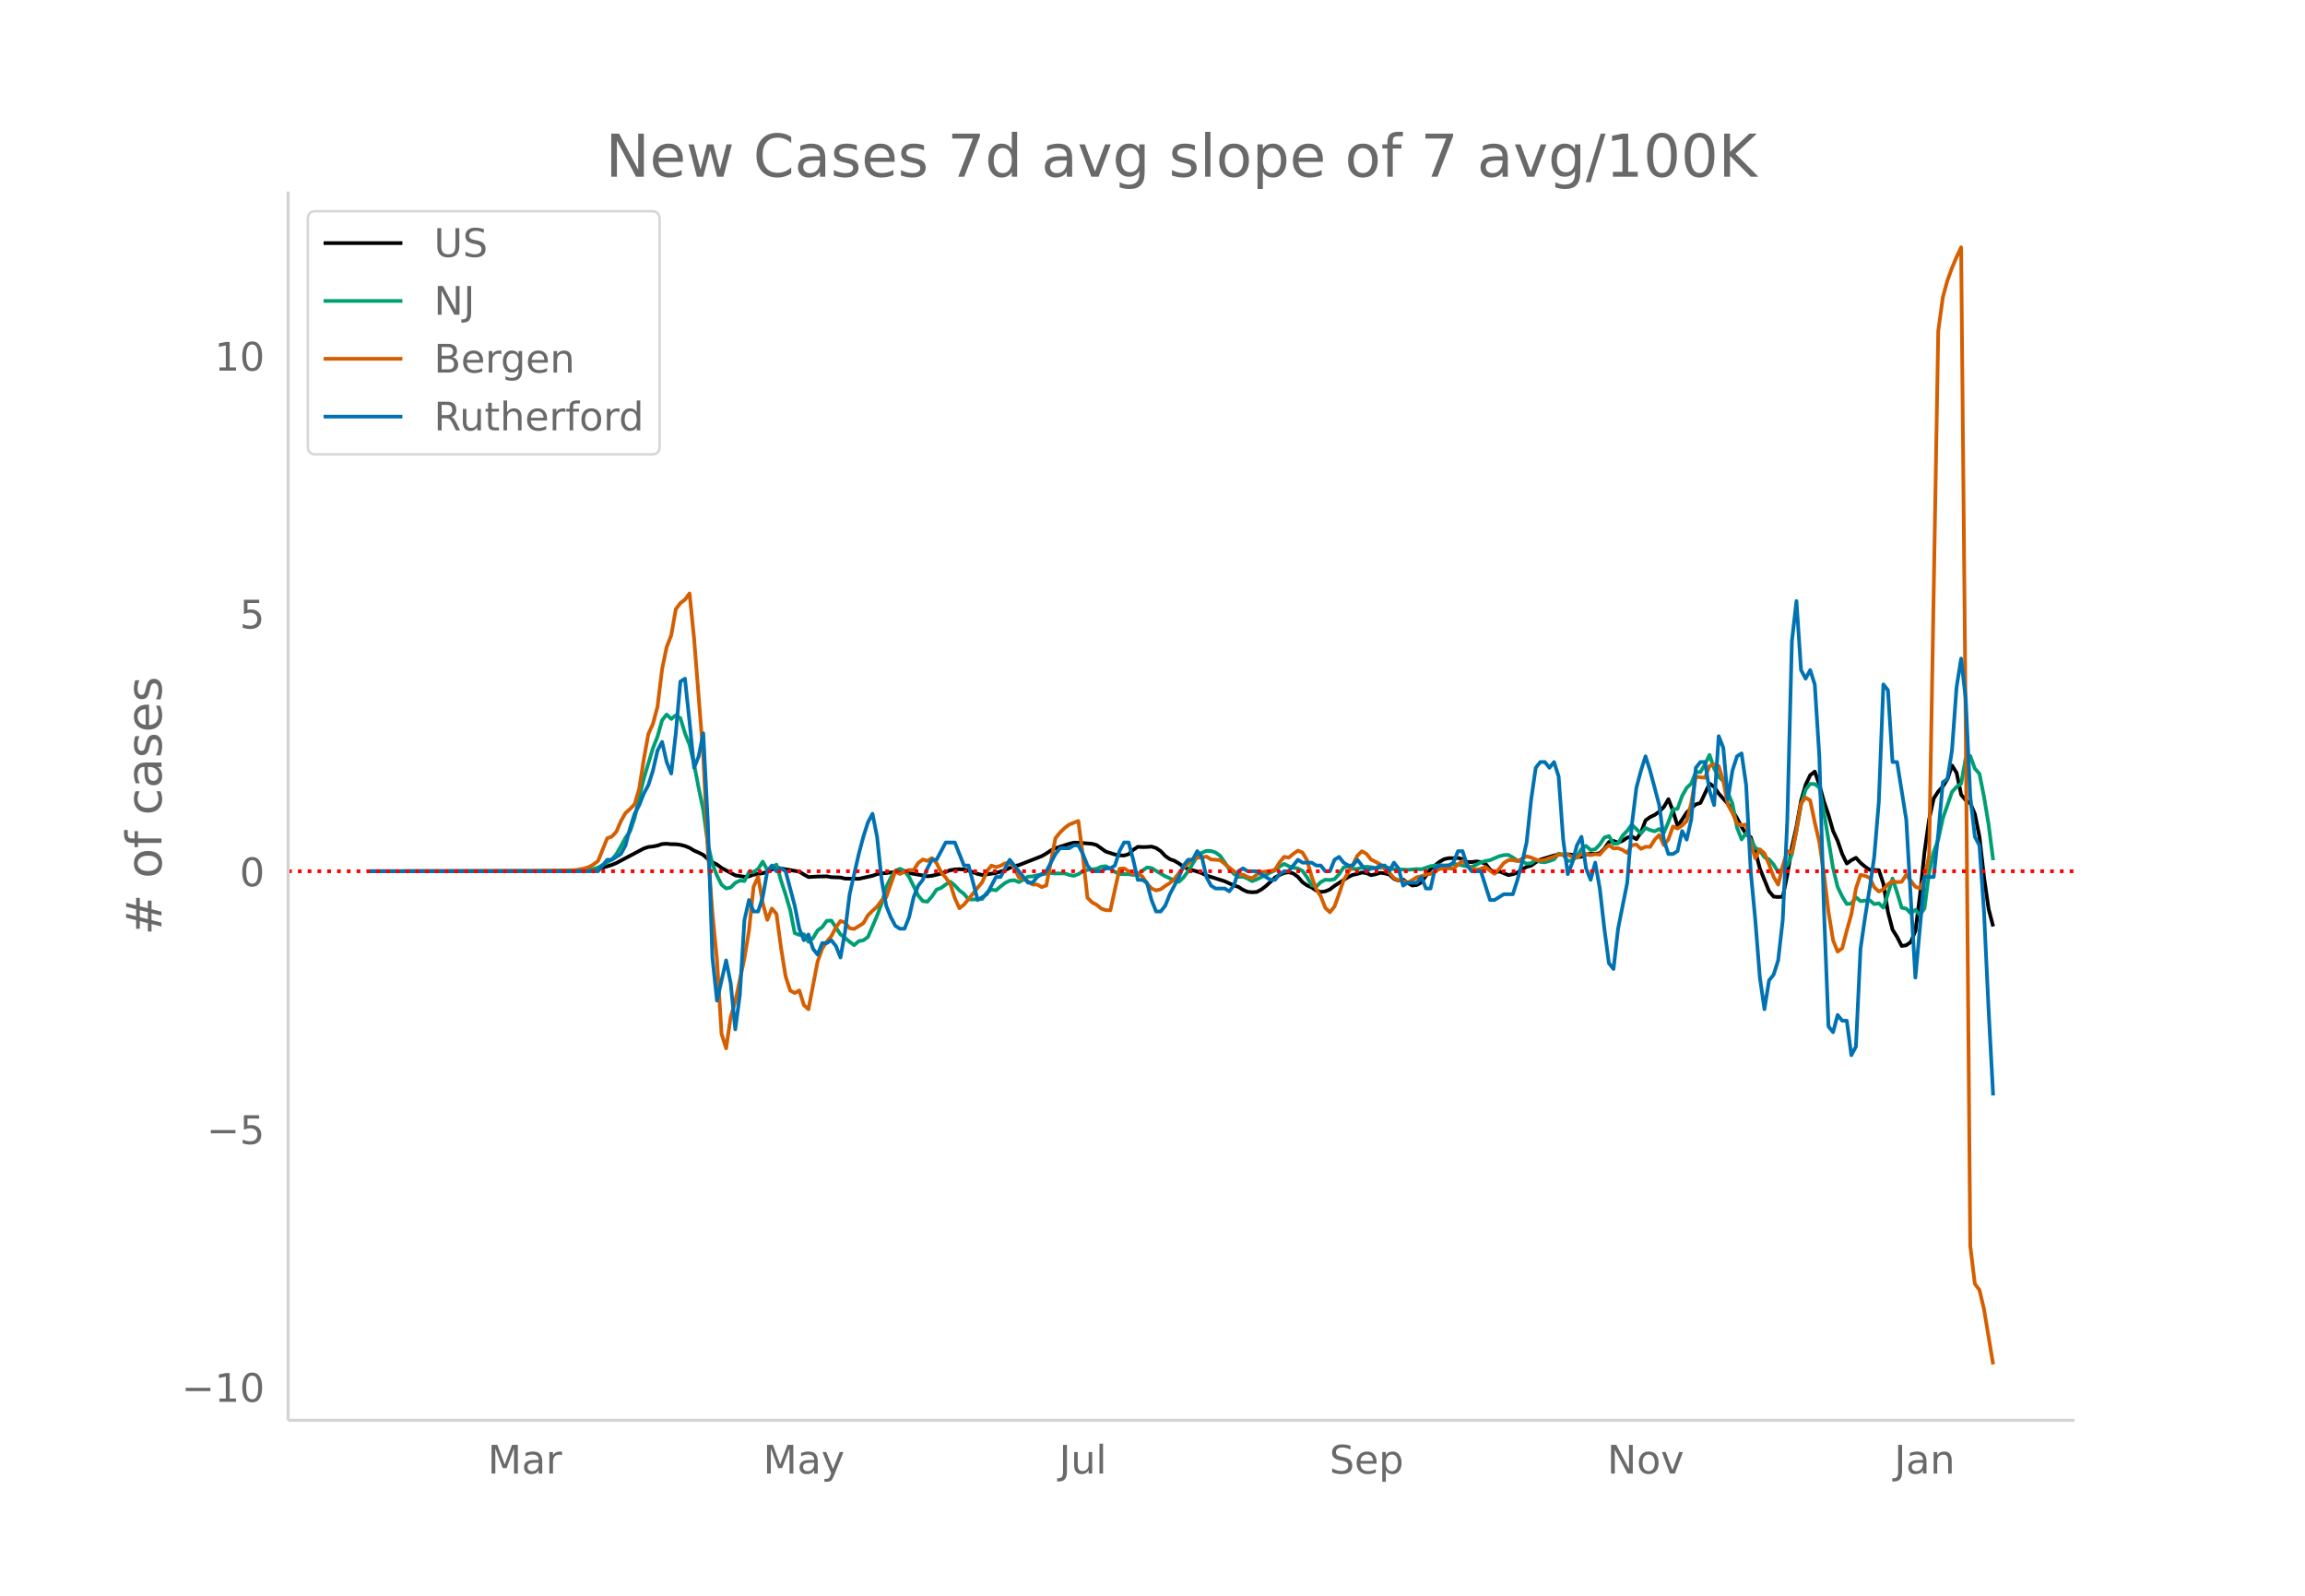 <svg height="864" viewBox="0 0 936 648" width="1248" xmlns="http://www.w3.org/2000/svg" xmlns:xlink="http://www.w3.org/1999/xlink"><defs><style>*{stroke-linecap:butt;stroke-linejoin:round}</style></defs><g id="figure_1"><path d="M0 648h936V0H0z" fill="#fff" id="patch_1"/><g id="axes_1"><path d="M117 576.72h725.4V77.76H117z" fill="none" id="patch_2"/><path clip-path="url(#p8e3bfd14cf)" d="M149.973 353.79l76.162-.102 9.288-.272 5.573-.42 1.858-.26 1.857-.387 3.716-1.135 1.857-.77 11.146-5.898 1.857-.615 1.858-.198 1.858-.377 1.857-.626 1.858-.118 1.858.2 1.857.004 1.858.244 1.857.466 1.858.748 1.858 1.137 1.857.803 1.858.932 1.857 1.692 1.858 1.245 1.858.98 1.857 1.376 5.573 3.008 3.715.598 1.858-.186 1.858-.678 3.715-.61 1.858-.513 1.857-.974 1.858-.747 9.288 1.62 1.857 1.17 1.858 1.018 3.715-.214 3.716-.076 1.857.332 3.715.131 1.858.455 5.573.077 5.573-1.221 1.857-.684 1.858-.303 1.858-.11 1.857-.265 5.573-.083 9.288 1.647 1.858-.201 3.715-.893 3.715-1.372 1.858-.316 1.858-.106 1.857.127 1.858.459 3.715 1.352 1.858.42 5.572-.796 3.716-1.2 1.857-.872 1.858-.746 1.858-.398 9.288-3.644 1.857-1.066 1.858-1.257 1.857-.87 5.573-1.815 1.858-.452 1.858.005 5.572.455 1.858.519 3.715 2.645 3.716 1.182 1.857.338 1.858.07 1.857-.555 1.858-1.783 1.858-1.195 1.857.102 1.858-.043 1.857-.155 1.858.586 1.858 1.247 1.857 1.977 1.858 1.305 1.858.64 1.857 1.105 1.858 1.39 1.857.844 3.716 1.038 1.857.68 1.858.919 7.43 2.359 3.716 1.687 1.857.583 1.858 1.211 1.857.795 1.858.179 1.858-.127 1.857-.996 1.858-1.391 3.715-3.482 1.858-1.035 1.857-.843 1.858-.257 1.858.52 1.857 1.357 1.858 2.161 1.858 1.317 1.857.818 1.858 1.265 1.857.576 1.858-.265 1.858-.784 1.857-1.433 5.573-3.598 1.858-.873 1.857-.38 1.858-.588 1.858.28 1.857.825 1.858-.397 1.857-.57 1.858.24 1.858.48 1.857 1.7 1.858.754 1.857-.39 1.858 1.312 1.858 1.059 1.857-.222 1.858-1.063 3.715-5.427 3.715-2.964 1.858-1.036 1.858-.406 1.857.03 1.858-.122 1.858.564 1.857 1.102 1.858.025 1.857-.256 1.858.241 1.858.708 1.857 2.33 1.858 1.315 1.857-.58 3.716 1.538 1.857-.372 1.858-.643 1.858-1.332 1.857-.99 1.858-.527 1.857-1.34 1.858-1.076 5.573-1.698 1.858-.375 1.857.1 1.858-.175 1.857.18 1.858.908 1.858-.112 1.857-.937 1.858-.254 1.857.007 1.858-.26 1.858-1.865 1.857-2.688 1.858-.43 1.858.687 1.857-.755 1.858-1.282 1.857-.486 1.858 1.128 1.858-2.759 1.857-4.897 1.858-1.322 1.858-.878 1.857-1.348 1.858-1.88 1.857-3.155 1.858 4.841 1.858 6.019 1.857-2.611 1.858-2.837 1.857-1.787 1.858-1.515 1.858-.602 3.715-7.855 1.858 1.335 1.857 2.734 3.715 4.164 1.858 2.735 1.858 3.078 1.857 3.54 1.858 3.012 1.857 1.2 1.858 5.66 1.858 7.094 3.715 9.17 1.858 2.193 1.857.148 1.858-.106 1.857-8.97 1.858-11.242 1.858-8.313 1.857-10.486 1.858-6.462 1.858-3.902 1.857-1.437 1.858 5.345 1.857 6.854 1.858 5.418 1.858 6.52 1.857 4.005 1.858 5.386 1.857 3.808 1.858-1.363 1.858-.973 1.857 2.07 1.858 1.54 1.858 1.267 3.715.149 1.857 5.553 1.858 11.496 1.858 7.123 1.857 2.96 1.858 3.644 1.858-.3 1.857-1.326 1.858-4.518 1.857-14.579 1.858-17.64 1.858-13.1 1.857-8.432 1.858-2.851 1.857-2.033 1.858-2.977 1.858-5.51 1.857 2.94 1.858 8.924 1.858 2.228 1.857 1.216 1.858 4.425 1.857 9.203 1.858 16.442 1.858 12.88 1.857 7.087h0" fill="none" stroke="#000" stroke-linecap="round" stroke-width="1.5" id="line2d_1"/><path clip-path="url(#p8e3bfd14cf)" d="M149.973 353.79l79.877-.094 5.573-.193 3.715-.276 1.858-.359 1.858-.565 5.573-3.216 1.857-2.27 1.858-3.194 1.857-3.447 1.858-2.56 1.858-5.452 1.857-8.503 1.858-7.514 3.715-12.343 1.858-4.707 1.857-6.625 1.858-2.325 1.858 1.791 1.857-1.498 1.858 1.174 1.857 6.112 1.858 4.685 1.858 8.017 1.857 9.563 1.858 8.914 1.857 13.7 1.858 8.17 1.858 4.78 1.857 3.7 1.858 1.512 1.858-.397 1.857-1.864 1.858-.935 1.857.192 1.858-3.574 1.858-.118 1.857-1.236 1.858-2.952 1.858 3.349 3.715-2.136 1.857 6.431 1.858 5.725 1.858 6.244 1.857 9.416 1.858.72 1.857-.275 1.858 3.074 1.858-1.474 1.857-3.146 1.858-1.316 1.858-2.566 1.857-.133 3.715 5.653 1.858 1.388 1.858 1.611 1.857 1.342 1.858-1.616 1.858-.36 1.857-1.321 3.715-8.635 1.858-5.056 1.858-6.593 1.857-3.805 1.858-2.86 1.857-.76 1.858.79 1.858 2.539 3.715 7.545 1.858 2.252 1.857.24 1.858-2.15 1.857-2.747 1.858-.69 1.858-1.386 1.857-1.142 1.858 1.513 1.858 2.023 1.857 1.402 1.858 2.23 1.857.05 3.716-.228 1.857-2.572 1.858-1.224 1.857.325 1.858-1.593 1.858-1.438 1.857-.911 1.858-.203 1.858.811 1.857-1.015 1.858-1.224 1.857-.116 1.858-.462 3.715-.64 1.858-.247 1.857.178 3.716-.05 1.857.637 1.858.373 1.858-.71 1.857-1.111 1.858-.613 3.715-.433 1.858-.847 1.857-.212 1.858.977 1.858 1.337 1.857.917 3.715-.003 1.858.378 1.858-.43 3.715-2.642 1.857.22 5.573 3.352 1.858.801 1.858 1.008 1.857.416 1.858-1.775 1.857-2.52 3.716-6.014 1.857-1.462 1.858-.785 1.858.065 1.857.616 1.858 1.328 1.857 2.65 1.858 2.858 1.858 1.816 1.857 1.222 1.858-.053 1.857.755 1.858 1.049 1.858-.731 3.715-1.776 1.858-1.065 1.857-.827 1.858-1.528 1.857-1.087 1.858.957 1.858.602 1.857.295 1.858.991 1.858 2.579 1.857 3.218 1.858.616 1.857-1.857 1.858-.981 1.858.13 1.857-.342 1.858-2.028 1.857-2.742 1.858-.363 1.858.967 1.857.015 1.858-.587 1.858-.308 1.857.192 1.858.332 3.715-.334 1.858.29 1.857.537 1.858.183 1.857-.07 1.858.133 3.715-.316 1.858.106 3.715-1.291 3.715-.388 1.858.284 1.858-.187 1.857-.604 1.858.243 3.715.76 1.858.214 1.857-.87 1.858-1.009 1.858-.536 1.857-.33 3.715-1.582 1.858-.479 1.858-.077 1.857 1.042 1.858 1.332 1.858.231 1.857.977 1.858-.217 1.857-1.342 1.858.81 1.858.16 1.857-.527 1.858-.65 1.858-2.354 1.857.495 1.858 2.542 1.857-.243 1.858-1.601 1.858-3.082 1.857-1.224 1.858 1.674 1.857-.33 1.858-1.914 1.858-2.804 1.857-.63 1.858 3.126 1.858-.149 1.857-3.15 1.858-1.968 1.857-2.483 3.716 3.57 1.857-2.208 1.858.832 1.858.505 1.857-.928 1.858 1.527 1.857-4.317 1.858-5.179 1.858-.257 1.857-5.205 1.858-3.3 1.857-1.74 1.858-4.651 1.858.005 1.857-3.13 1.858-3.855 1.858 5.549 1.857 3.358 1.858 1.662 1.857 4.748 1.858 4.418 1.858 9.71 1.857 4.868 1.858-2.552 1.857 2.632 1.858 3.31 1.858 1.144 1.857 2.728 1.858.83 1.858 2.097 1.857 3.115 1.858-1.54 1.857-1.229 1.858-4.483 1.858-9.614 1.857-10.379 1.858-6.306 1.858-2.287 1.857.076 1.858 1.415 1.857 10.034 3.716 22.682 1.857 7.64 1.858 3.886 1.857 3.057 1.858-.216 1.858-2.57 1.857 1.607 3.716-.39 1.857 1.608 1.858-.344 1.857 1.76 1.858-5.671 1.858-6.136 1.857 5.664 1.858 6.201 1.858.351 1.857 1.91 1.858-1.426 1.857 2.126 1.858-2.764 1.858-14.491 1.857-8.291 1.858-5.15 1.857-8.572 3.716-10.701 1.857-2.112 1.858-1.263 1.858-10.333 1.857-.921 1.858 5.133 1.857 2.068 1.858 9.345 1.858 11.225 1.857 14.533h0" fill="none" stroke="#009e73" stroke-linecap="round" stroke-width="1.5" id="line2d_2"/><path clip-path="url(#p8e3bfd14cf)" d="M149.973 353.79l68.732-.07 14.86-.389 3.716-.664 1.857-.596 1.858-1.054 1.858-1.398 3.715-9.213 1.858-.688 1.857-1.97 1.858-4.332 1.857-3.277 1.858-1.65 1.858-1.948 1.857-6.28 1.858-11.916 1.857-10.29 1.858-4.125 1.858-6.967 1.857-15.217 1.858-9.006 1.858-4.79 1.857-10.588 1.858-2.475 1.857-1.398 1.858-2.52 1.858 18.379 3.715 47.415 1.857 38.295 1.858 25.713 1.858 19.021 1.857 30.022 1.858 5.867 1.858-12.673 1.857-6.394 3.715-17.463 1.858-11.23 1.858-17.852 1.857-4.01 1.858 10.61 1.858 6.852 1.857-4.583 1.858 2.154 1.857 13.75 1.858 11.596 1.858 5.776 1.857 1.008 1.858-1.031 1.857 5.958 1.858 1.673 3.715-19.342 1.858-5.248 1.858-2.842 1.857-2.246 1.858-3.575 1.857-2.566 1.858.595 1.858 2.338 1.857.275 3.716-2.315 1.857-3.208 1.858-1.856 1.857-1.673 1.858-2.567 1.858-1.215 3.715-10.68 1.857 1.193 1.858-.894 1.858-.71 1.857.022 1.858-2.887 1.858-1.421 1.857.573 1.858-1.123 1.857 1.994 1.858 3.712 1.858 2.2 1.857 2.544 1.858 5.821 1.858 4.08 1.857-1.444 3.715-4.561 3.716-4.606 1.857-4.378 1.858-2.337 1.857.665 1.858-.596 1.858-.963 1.857-.504 1.858 2.383 1.858 3.873 1.857.596 1.858.94 1.857 1.329 1.858-.023 1.858 1.054 1.857-.664 3.715-19.228 1.858-2.292 1.858-1.81 1.857-1.398 3.716-1.467 1.857 14.324 1.858 16.867 1.857 1.856 1.858 1.008 1.858 1.513 1.857.642 1.858.068 3.715-16.844 1.858-.183 1.857 1.191 1.858.963 1.858-.069 1.857 1.192 1.858 2.842 1.857 2.016 1.858.802 1.858-.435 1.857-1.375 1.858-1.169 1.858-1.673 1.857-2.383 1.858-2.086 3.715-3.598 1.858-.504 1.857-.16 1.858-.344 1.858 1.146 3.715.298 7.43 5.981 1.858-.137 1.857 1.008 1.858.527 1.858-1.512 1.857-1.055 3.716-.39 1.857-.55 1.858-2.978 1.857-2.246 1.858.32 1.858-1.535 1.857-1.283 1.858.756 1.858 3.117 1.857 6.6 1.858 5.11 1.857 2.98 1.858 4.675 1.858 1.764 1.857-2.314 1.858-5.088 1.857-5.66 3.716-6.142 1.857-3.781 1.858-1.788 1.858 1.077 1.857 2.315 1.858.916 1.857 1.055 1.858 1.97 1.858 1.444 1.857 2.086 1.858.985 1.857.23 1.858.71 1.858-1.032 1.857-1.191 1.858-.413 1.858-.664 1.857-.275 3.715-2.04 3.716-.23 1.857.161 1.858-1.673 1.858-1.512 3.715 3.254 1.857.367 1.858-.413 1.858-.733 1.857 1.512 1.858 1.238 1.857-1.971 1.858-2.338 1.858-1.214h1.857l1.858.412 3.715-1.97 1.858.504 1.857.825 1.858.435 1.858-.344 3.715-1.306 1.858-.756 1.857-.23 1.858.207 1.857.894 1.858.32 1.858-1.375h1.857l1.858.344 1.857-.39 1.858.184 1.858-2.2 1.857-1.65 1.858 1.33 1.858-.093 1.857.734 1.858 1.191 1.857-3.14 1.858-.251 1.858 1.741 1.857-.847 1.858.068 1.858-2.933 1.857-1.925 1.858 4.125 1.857-2.338 1.858-5.225 1.858.825 1.857-1.214 1.858-1.834 1.857-7.264 1.858-10.772 1.858.298 1.857.138 1.858-4.744 1.858-.665 1.857.71 1.858 6.051 1.857 9.602 1.858 3.37 1.858 4.285 1.857.733 1.858-.298 1.857 7.815 1.858 5.867 1.858-3.621 1.857 1.627 1.858 4.469 1.858 5.041 1.857 3.186 1.858-7.563 1.857-6.073 1.858.688 1.858-9.053 1.857-11.046 1.858-2.268 1.858 1.122 1.857 8.915 1.858 7.975 1.857 12.742 1.858 15.607 1.858 11.527 1.857 4.63 1.858-1.352 1.857-7.174 1.858-6.623 1.858-10.45 1.857-5.569 1.858.436 1.858.733 1.857 3.873 1.858 1.696 1.857-.87 1.858-1.995 1.858-1.375 1.857.459 1.858-.138 1.858-2.842 3.715 4.859 1.857.664 1.858-4.079 1.858-9.35 3.715-212.947 1.857-13.635 1.858-6.83 1.858-5.11 1.857-4.4 1.858-3.965 1.858 194.04 1.857 211.434 1.858 15.423 1.857 2.452 1.858 7.815 3.715 22.436h0" fill="none" stroke="#d55e00" stroke-linecap="round" stroke-width="1.5" id="line2d_3"/><path clip-path="url(#p8e3bfd14cf)" d="M149.973 353.79h92.88l3.716-4.67h1.858l3.715-2.334 1.857-3.501 1.858-7.004 1.858-5.836 1.857-3.501 1.858-4.67 1.857-3.5 1.858-5.837 1.858-8.17 1.857-3.502 1.858 8.17 1.858 4.67 1.857-16.342 1.858-21.01 1.857-1.167 1.858 17.509 1.858 18.675 1.857-4.669 1.858-9.338 1.857 36.184 1.858 54.859 1.858 17.508 3.715-16.34 1.858 9.337 1.857 18.675 1.858-14.006 1.857-30.348 1.858-8.17 1.858 4.669h1.857l1.858-5.837 1.858-10.504 1.857-2.335 1.858 2.335 1.857-1.168 1.858 1.168 3.715 14.006 1.858 9.338 1.857 4.669 1.858-2.335 1.858 5.836 1.857 2.335 1.858-4.67h1.858l1.857-1.166 1.858 2.334 1.857 4.669 1.858-10.505 1.858-15.174 3.715-16.34 1.858-7.004 1.857-5.836 1.858-3.502 1.857 9.338 1.858 17.508 1.858 10.505 1.857 4.669 1.858 3.502 1.857 1.167h1.858l1.858-4.67 1.857-8.17 1.858-4.668 1.858-2.335 1.857-4.669 1.858-3.501h1.857l3.716-7.004h3.715l3.715 9.338h1.858l3.715 14.007 3.715-2.335 3.715-7.003h1.858l3.715-7.003 7.43 9.337h1.858l1.858-2.334 3.715-2.334 3.715-7.004 1.858-2.334h3.715l1.858-1.167h1.858l1.857 3.501 1.858 4.67 1.857 2.334h3.716l1.857-1.168h1.858l1.858-1.167 1.857-5.836 1.858-3.502h1.857l1.858 7.004 1.858 8.17h1.857l1.858 1.167 1.857 7.004 1.858 4.669h1.858l1.857-2.335 1.858-4.669 3.715-7.003 1.858-4.669 1.857-2.334h1.858l1.858-3.502 1.857 2.335 1.858 8.17 1.858 3.502 1.857 1.167h3.715l1.858 1.167 1.858-2.334 1.857-5.836 1.858-1.168 1.857 1.168h3.716l5.573 3.501h1.857l1.858-2.334 1.857-1.167h1.858l3.715-4.67 1.858 1.168h3.715l1.858 1.167h1.857l1.858 2.335h1.858l1.857-4.67 1.858-1.166 1.857 2.334 1.858 1.167h1.858l1.857-2.334 3.716 4.669 1.857-1.168h1.858l1.857-1.167h1.858l1.858 2.335 1.857-3.502 1.858 2.334 1.857 7.004 1.858-1.168h3.715l1.858-2.334 1.858 4.669h1.857l1.858-8.17 1.857-1.168h3.716l1.857-1.167 1.858-4.669h1.858l1.857 5.836 1.858 2.335h3.715l3.715 11.672h1.858l3.715-2.335h3.715l1.858-5.836 1.858-7.003 1.857-8.17 1.858-17.509 1.857-12.839 1.858-2.334h1.858l1.857 2.334 1.858-2.334 1.858 5.836 1.857 25.678 1.858 14.007 1.857-4.67 1.858-7.002 1.858-3.502 1.857 12.84 1.858 4.668 1.857-7.003 1.858 10.505 1.858 16.34 1.857 14.007 1.858 2.335 1.858-16.341 3.715-18.676 1.857-23.344 1.858-15.174 1.858-7.003 1.857-5.836 1.858 5.836 3.715 14.007 1.858 14.006 1.857 5.836h1.858l1.858-1.167 1.857-8.17 1.858 3.501 1.857-8.17 1.858-21.01 1.858-2.334h1.857l1.858 11.672 1.858 5.836 1.857-28.013 1.858 4.669 1.857 21.01 1.858-11.673 1.858-5.836 1.857-1.167 1.858 12.84 1.857 35.016 1.858 19.842 1.858 23.344 1.857 12.84 1.858-11.672 1.858-2.335 1.857-5.836 1.858-16.34 1.857-40.853 1.858-72.367 1.858-16.341 1.857 28.013 1.858 3.501 1.858-3.501 1.857 5.836 1.858 29.18 1.857 61.862 1.858 47.856 1.858 2.334 1.857-7.003 1.858 2.335h1.857l1.858 14.006 1.858-3.502 1.857-39.685 1.858-12.84 1.858-11.671 1.857-12.84 1.858-22.176 1.857-47.856 1.858 2.334 1.858 29.18h1.857l3.716 23.345 3.715 64.196 3.715-40.852h3.715l1.858-17.508 1.857-21.01 1.858-1.167 1.858-11.672 1.857-25.679 1.858-11.672 1.858 16.34 1.857 39.686 1.858 16.341 1.857 3.502 1.858 26.846 1.858 39.685 1.857 35.016h0" fill="none" stroke="#0072b2" stroke-linecap="round" stroke-width="1.5" id="line2d_4"/><path clip-path="url(#p8e3bfd14cf)" d="M117 353.79h725.4" fill="none" stroke="red" stroke-dasharray="1.5,2.475" stroke-width="1.5" id="line2d_5"/><path d="M117 576.72V77.76" fill="none" stroke="#d3d3d3" stroke-linecap="square" stroke-width="1.25" id="patch_3"/><path d="M117 576.72h725.4" fill="none" stroke="#d3d3d3" stroke-linecap="square" stroke-width="1.25" id="patch_4"/><g id="matplotlib.axis_1"><g id="xtick_1"><g transform="matrix(.16 0 0 -.16 198.038 598.378)" fill="#696969" id="text_1"><defs><path d="M9.813 72.906h14.703l18.593-49.61 18.703 49.61h14.704V0H66.89v64.016l-18.797-50h-9.907l-18.796 50V0H9.813z" id="DejaVuSans-77"/><path d="M34.281 27.484q-10.89 0-15.093-2.484-4.204-2.484-4.204-8.5 0-4.781 3.157-7.594 3.156-2.797 8.562-2.797 7.485 0 12 5.297 4.516 5.297 4.516 14.078v2zm17.922 3.72V0H43.22v8.297Q40.14 3.328 35.547.953q-4.594-2.375-11.234-2.375-8.391 0-13.36 4.719Q6 8.016 6 15.922q0 9.219 6.172 13.906 6.187 4.688 18.437 4.688h12.61v.89q0 6.203-4.078 9.594-4.078 3.39-11.453 3.39-4.688 0-9.141-1.124-4.438-1.125-8.531-3.375v8.312q4.921 1.906 9.562 2.844 4.64.953 9.031.953 11.875 0 17.735-6.156 5.86-6.14 5.86-18.64z" id="DejaVuSans-97"/><path d="M41.11 46.297q-1.516.875-3.297 1.281Q36.03 48 33.89 48q-7.625 0-11.703-4.953-4.079-4.953-4.079-14.234V0H9.08v54.688h9.03v-8.5q2.844 4.984 7.375 7.39Q30.031 56 36.531 56q.922 0 2.047-.125 1.125-.11 2.484-.36z" id="DejaVuSans-114"/></defs><use xlink:href="#DejaVuSans-77"/><use x="86.279" xlink:href="#DejaVuSans-97"/><use x="147.559" xlink:href="#DejaVuSans-114"/></g></g><g id="xtick_2"><g transform="matrix(.16 0 0 -.16 309.906 598.378)" fill="#696969" id="text_2"><defs><path d="M32.172-5.078q-3.797-9.766-7.422-12.735-3.61-2.984-9.656-2.984H7.906v7.516h5.282q3.703 0 5.75 1.765Q21-9.766 23.483-3.219l1.61 4.094-22.11 53.813H12.5l17.094-42.766 17.093 42.766h9.516z" id="DejaVuSans-121"/></defs><use xlink:href="#DejaVuSans-77"/><use x="86.279" xlink:href="#DejaVuSans-97"/><use x="147.559" xlink:href="#DejaVuSans-121"/></g></g><g id="xtick_3"><g transform="matrix(.16 0 0 -.16 430.109 598.378)" fill="#696969" id="text_3"><defs><path d="M9.813 72.906h9.859V5.078q0-13.187-5-19.14-5-5.954-16.094-5.954h-3.75v8.297h3.078q6.531 0 9.219 3.672Q9.813-4.39 9.813 5.078z" id="DejaVuSans-74"/><path d="M8.5 21.578v33.11h8.984V21.922q0-7.766 3.016-11.656 3.031-3.875 9.094-3.875 7.265 0 11.484 4.64 4.234 4.64 4.234 12.656v31h8.985V0h-8.984v8.406Q42.047 3.422 37.718 1q-4.313-2.422-10.032-2.422-9.421 0-14.312 5.86Q8.5 10.296 8.5 21.578zM31.11 56z" id="DejaVuSans-117"/><path d="M9.422 75.984h8.984V0H9.422z" id="DejaVuSans-108"/></defs><use xlink:href="#DejaVuSans-74"/><use x="29.492" xlink:href="#DejaVuSans-117"/><use x="92.871" xlink:href="#DejaVuSans-108"/></g></g><g id="xtick_4"><g transform="matrix(.16 0 0 -.16 539.854 598.378)" fill="#696969" id="text_4"><defs><path d="M53.516 70.516V60.89q-5.61 2.687-10.594 4-4.984 1.328-9.625 1.328-8.047 0-12.422-3.125t-4.375-8.89q0-4.845 2.906-7.313 2.907-2.453 11.016-3.97l5.953-1.218q11.031-2.11 16.281-7.406 5.25-5.297 5.25-14.172 0-10.61-7.11-16.078-7.093-5.469-20.812-5.469-5.172 0-11.015 1.172Q13.14.922 6.89 3.219v10.156q6-3.36 11.765-5.078 5.766-1.703 11.328-1.703 8.438 0 13.032 3.312 4.593 3.328 4.593 9.485 0 5.359-3.297 8.39-3.296 3.032-10.812 4.547L27.484 33.5q-11.03 2.188-15.968 6.875-4.922 4.688-4.922 13.047 0 9.672 6.812 15.234 6.813 5.563 18.766 5.563 5.14 0 10.453-.938 5.328-.922 10.89-2.765z" id="DejaVuSans-83"/><path d="M56.203 29.594v-4.39H14.891q.593-9.282 5.593-14.142 5-4.859 13.938-4.859 5.172 0 10.031 1.266 4.86 1.265 9.656 3.812v-8.5Q49.266.734 44.187-.344 39.11-1.422 33.892-1.422q-13.094 0-20.735 7.61-7.64 7.625-7.64 20.625 0 13.421 7.25 21.296Q20.016 56 32.328 56q11.031 0 17.453-7.11 6.422-7.093 6.422-19.296zm-8.984 2.64q-.094 7.36-4.125 11.75-4.032 4.407-10.672 4.407-7.516 0-12.031-4.25-4.516-4.25-5.203-11.97z" id="DejaVuSans-101"/><path d="M18.11 8.203v-29H9.077v75.484h9.031v-8.296q2.844 4.875 7.157 7.234Q29.594 56 35.594 56q9.968 0 16.187-7.906 6.235-7.907 6.235-20.797T51.78 6.484q-6.218-7.906-16.187-7.906-6 0-10.328 2.375-4.313 2.375-7.157 7.25zm30.578 19.094q0 9.906-4.079 15.547-4.078 5.64-11.203 5.64-7.14 0-11.218-5.64-4.079-5.64-4.079-15.547 0-9.906 4.078-15.547 4.079-5.64 11.22-5.64 7.124 0 11.202 5.64t4.078 15.547z" id="DejaVuSans-112"/></defs><use xlink:href="#DejaVuSans-83"/><use x="63.477" xlink:href="#DejaVuSans-101"/><use x="125" xlink:href="#DejaVuSans-112"/></g></g><g id="xtick_5"><g transform="matrix(.16 0 0 -.16 652.633 598.378)" fill="#696969" id="text_5"><defs><path d="M9.813 72.906h13.28l32.329-60.984v60.984h9.562V0h-13.28L19.39 60.984V0H9.813z" id="DejaVuSans-78"/><path d="M30.61 48.39q-7.22 0-11.422-5.64-4.204-5.64-4.204-15.453 0-9.813 4.172-15.453 4.188-5.64 11.453-5.64 7.188 0 11.375 5.655 4.203 5.672 4.203 15.438 0 9.719-4.203 15.406-4.187 5.688-11.375 5.688zm0 7.61q11.718 0 18.406-7.625 6.703-7.61 6.703-21.078 0-13.422-6.703-21.078-6.688-7.64-18.407-7.64-11.765 0-18.437 7.64-6.656 7.656-6.656 21.078 0 13.469 6.656 21.078Q18.844 56 30.609 56z" id="DejaVuSans-111"/><path d="M2.984 54.688H12.5L29.594 8.797l17.093 45.89h9.516L35.687 0H23.485z" id="DejaVuSans-118"/></defs><use xlink:href="#DejaVuSans-78"/><use x="74.805" xlink:href="#DejaVuSans-111"/><use x="135.986" xlink:href="#DejaVuSans-118"/></g></g><g id="xtick_6"><g transform="matrix(.16 0 0 -.16 769.23 598.378)" fill="#696969" id="text_6"><defs><path d="M54.89 33.016V0h-8.984v32.719q0 7.765-3.031 11.61-3.031 3.858-9.078 3.858-7.281 0-11.484-4.64-4.204-4.625-4.204-12.64V0H9.08v54.688h9.03v-8.5q3.235 4.937 7.594 7.374Q30.078 56 35.797 56q9.422 0 14.25-5.828 4.844-5.828 4.844-17.156z" id="DejaVuSans-110"/></defs><use xlink:href="#DejaVuSans-74"/><use x="29.492" xlink:href="#DejaVuSans-97"/><use x="90.771" xlink:href="#DejaVuSans-110"/></g></g></g><g id="matplotlib.axis_2"><g id="ytick_1"><g transform="matrix(.16 0 0 -.16 73.733 569.23)" fill="#696969" id="text_7"><defs><path d="M10.594 35.5h62.593v-8.297H10.594z" id="DejaVuSans-8722"/><path d="M12.406 8.297h16.11v55.625l-17.532-3.516v8.985l17.438 3.515h9.86V8.296H54.39V0H12.406z" id="DejaVuSans-49"/><path d="M31.781 66.406q-7.61 0-11.453-7.5Q16.5 51.422 16.5 36.375q0-14.984 3.828-22.484 3.844-7.5 11.453-7.5 7.672 0 11.5 7.5 3.844 7.5 3.844 22.484 0 15.047-3.844 22.531-3.828 7.5-11.5 7.5zm0 7.813q12.266 0 18.735-9.703 6.468-9.688 6.468-28.141 0-18.406-6.468-28.11-6.47-9.687-18.735-9.687-12.25 0-18.718 9.688-6.47 9.703-6.47 28.109 0 18.453 6.47 28.14Q19.53 74.22 31.78 74.22z" id="DejaVuSans-48"/></defs><use xlink:href="#DejaVuSans-8722"/><use x="83.789" xlink:href="#DejaVuSans-49"/><use x="147.412" xlink:href="#DejaVuSans-48"/></g></g><g id="ytick_2"><g transform="matrix(.16 0 0 -.16 83.912 464.55)" fill="#696969" id="text_8"><defs><path d="M10.797 72.906h38.719v-8.312H19.828v-17.86q2.14.735 4.281 1.094 2.157.36 4.313.36 12.203 0 19.328-6.688 7.14-6.688 7.14-18.11 0-11.765-7.328-18.296-7.328-6.516-20.656-6.516-4.593 0-9.36.781-4.75.782-9.827 2.344v9.922q4.39-2.39 9.078-3.563 4.687-1.171 9.906-1.171 8.453 0 13.375 4.437 4.938 4.438 4.938 12.063 0 7.609-4.938 12.047-4.922 4.453-13.375 4.453-3.953 0-7.89-.875-3.922-.875-8.016-2.735z" id="DejaVuSans-53"/></defs><use xlink:href="#DejaVuSans-8722"/><use x="83.789" xlink:href="#DejaVuSans-53"/></g></g><g id="ytick_3"><use xlink:href="#DejaVuSans-48" transform="matrix(.16 0 0 -.16 97.32 359.868)" fill="#696969" id="text_9"/></g><g id="ytick_4"><use xlink:href="#DejaVuSans-53" transform="matrix(.16 0 0 -.16 97.32 255.187)" fill="#696969" id="text_10"/></g><g id="ytick_5"><g transform="matrix(.16 0 0 -.16 87.14 150.506)" fill="#696969" id="text_11"><use xlink:href="#DejaVuSans-49"/><use x="63.623" xlink:href="#DejaVuSans-48"/></g></g><g transform="matrix(0 -.2 -.2 0 65.573 379.813)" fill="#696969" id="text_12"><defs><path d="M51.125 44H36.922l-4.11-16.313h14.313zm-7.328 27.781l-5.078-20.265h14.265L58.11 71.78h7.813L60.89 51.516h15.234V44h-17.14l-4-16.313h15.53V20.22H53.079L48 0h-7.813l5.032 20.219H30.906L25.875 0h-7.86l5.079 20.219H7.719v7.468h17.187L29 44H13.281v7.516h17.625l4.985 20.265z" id="DejaVuSans-35"/><path d="M37.11 75.984V68.5h-8.594q-4.828 0-6.72-1.953-1.874-1.953-1.874-7.031v-4.828h14.797v-6.985H19.922V0H10.89v47.703H2.297v6.984h8.594V58.5q0 9.125 4.25 13.297 4.25 4.187 13.468 4.187z" id="DejaVuSans-102"/><path d="M48.781 52.594v-8.407q-3.812 2.11-7.64 3.157-3.828 1.047-7.735 1.047-8.75 0-13.593-5.547-4.829-5.532-4.829-15.547 0-10.016 4.829-15.563 4.843-5.53 13.593-5.53 3.907 0 7.735 1.046 3.828 1.047 7.64 3.156V2.094Q45.016.344 40.984-.531q-4.015-.89-8.562-.89-12.36 0-19.64 7.765-7.266 7.765-7.266 20.953 0 13.375 7.343 21.031Q20.22 56 33.016 56q4.14 0 8.093-.86 3.953-.843 7.672-2.546z" id="DejaVuSans-99"/><path d="M44.281 53.078v-8.5q-3.797 1.953-7.906 2.922-4.094.984-8.5.984-6.688 0-10.031-2.047-3.344-2.046-3.344-6.156 0-3.125 2.39-4.906 2.391-1.781 9.626-3.39l3.078-.688q9.562-2.047 13.593-5.781 4.032-3.735 4.032-10.422 0-7.625-6.032-12.078-6.03-4.438-16.578-4.438-4.39 0-9.156.86Q10.688.296 5.422 2v9.281q4.984-2.594 9.812-3.89 4.829-1.282 9.579-1.282 6.343 0 9.75 2.172 3.421 2.172 3.421 6.125 0 3.656-2.468 5.61-2.453 1.953-10.813 3.765l-3.125.735q-8.344 1.75-12.062 5.39-3.704 3.64-3.704 9.985 0 7.718 5.47 11.906Q16.75 56 26.811 56q4.97 0 9.36-.734 4.406-.72 8.11-2.188z" id="DejaVuSans-115"/></defs><use xlink:href="#DejaVuSans-35"/><use x="83.789" xlink:href="#DejaVuSans-32"/><use x="115.576" xlink:href="#DejaVuSans-111"/><use x="176.758" xlink:href="#DejaVuSans-102"/><use x="211.963" xlink:href="#DejaVuSans-32"/><use x="243.75" xlink:href="#DejaVuSans-99"/><use x="298.73" xlink:href="#DejaVuSans-97"/><use x="360.01" xlink:href="#DejaVuSans-115"/><use x="412.109" xlink:href="#DejaVuSans-101"/><use x="473.633" xlink:href="#DejaVuSans-115"/></g></g><g transform="matrix(.24 0 0 -.24 245.86 71.76)" fill="#696969" id="text_13"><defs><path d="M4.203 54.688h8.985l11.234-42.672 11.172 42.672h10.593l11.235-42.672 11.187 42.672h8.985L63.28 0H52.688L40.922 44.828 29.109 0H18.5z" id="DejaVuSans-119"/><path d="M64.406 67.281v-10.39q-4.984 4.64-10.625 6.922-5.64 2.296-11.984 2.296-12.5 0-19.14-7.64-6.641-7.64-6.641-22.094 0-14.406 6.64-22.047 6.64-7.64 19.14-7.64 6.345 0 11.985 2.296 5.64 2.297 10.625 6.938V5.609Q59.234 2.094 53.437.33q-5.78-1.75-12.218-1.75-16.563 0-26.094 10.124-9.516 10.14-9.516 27.672 0 17.578 9.516 27.703 9.531 10.14 26.094 10.14 6.531 0 12.312-1.734 5.797-1.734 10.875-5.203z" id="DejaVuSans-67"/><path d="M8.203 72.906h46.875v-4.203L28.61 0H18.312L43.22 64.594H8.203z" id="DejaVuSans-55"/><path d="M45.406 46.39v29.594h8.985V0h-8.985v8.203Q42.578 3.328 38.25.953q-4.313-2.375-10.375-2.375-9.906 0-16.14 7.906-6.22 7.922-6.22 20.813 0 12.89 6.22 20.797Q17.968 56 27.874 56q6.063 0 10.375-2.375 4.328-2.36 7.156-7.234zm-30.61-19.093q0-9.906 4.079-15.547 4.078-5.64 11.203-5.64 7.125 0 11.219 5.64 4.11 5.64 4.11 15.547 0 9.906-4.11 15.547-4.094 5.64-11.219 5.64-7.125 0-11.203-5.64-4.078-5.64-4.078-15.547z" id="DejaVuSans-100"/><path d="M45.406 27.984q0 9.766-4.031 15.125-4.016 5.375-11.297 5.375-7.219 0-11.25-5.375-4.031-5.359-4.031-15.125 0-9.718 4.031-15.093t11.25-5.375q7.281 0 11.297 5.375 4.031 5.375 4.031 15.093zm8.985-21.203q0-13.953-6.203-20.765Q42-20.797 29.203-20.797q-4.734 0-8.937.703-4.203.703-8.157 2.172v8.735q3.954-2.141 7.813-3.157 3.86-1.031 7.86-1.031 8.843 0 13.234 4.61 4.39 4.609 4.39 13.937v4.453q-2.781-4.844-7.125-7.234Q33.938 0 27.875 0 17.828 0 11.672 7.656q-6.156 7.672-6.156 20.328 0 12.688 6.156 20.344Q17.828 56 27.875 56q6.063 0 10.406-2.39 4.344-2.391 7.125-7.22v8.297h8.985z" id="DejaVuSans-103"/><path d="M25.39 72.906h8.297L8.297-9.28H0z" id="DejaVuSans-47"/><path d="M9.813 72.906h9.859V42.094L52.39 72.906h12.703L28.906 38.922 67.672 0H54.688L19.672 35.11V0h-9.86z" id="DejaVuSans-75"/></defs><use xlink:href="#DejaVuSans-78"/><use x="74.805" xlink:href="#DejaVuSans-101"/><use x="136.328" xlink:href="#DejaVuSans-119"/><use x="218.115" xlink:href="#DejaVuSans-32"/><use x="249.902" xlink:href="#DejaVuSans-67"/><use x="319.727" xlink:href="#DejaVuSans-97"/><use x="381.006" xlink:href="#DejaVuSans-115"/><use x="433.105" xlink:href="#DejaVuSans-101"/><use x="494.629" xlink:href="#DejaVuSans-115"/><use x="546.729" xlink:href="#DejaVuSans-32"/><use x="578.516" xlink:href="#DejaVuSans-55"/><use x="642.139" xlink:href="#DejaVuSans-100"/><use x="705.615" xlink:href="#DejaVuSans-32"/><use x="737.402" xlink:href="#DejaVuSans-97"/><use x="798.682" xlink:href="#DejaVuSans-118"/><use x="857.861" xlink:href="#DejaVuSans-103"/><use x="921.338" xlink:href="#DejaVuSans-32"/><use x="953.125" xlink:href="#DejaVuSans-115"/><use x="1005.225" xlink:href="#DejaVuSans-108"/><use x="1033.008" xlink:href="#DejaVuSans-111"/><use x="1094.189" xlink:href="#DejaVuSans-112"/><use x="1157.666" xlink:href="#DejaVuSans-101"/><use x="1219.189" xlink:href="#DejaVuSans-32"/><use x="1250.977" xlink:href="#DejaVuSans-111"/><use x="1312.158" xlink:href="#DejaVuSans-102"/><use x="1347.363" xlink:href="#DejaVuSans-32"/><use x="1379.15" xlink:href="#DejaVuSans-55"/><use x="1442.773" xlink:href="#DejaVuSans-32"/><use x="1474.561" xlink:href="#DejaVuSans-97"/><use x="1535.84" xlink:href="#DejaVuSans-118"/><use x="1595.02" xlink:href="#DejaVuSans-103"/><use x="1658.496" xlink:href="#DejaVuSans-47"/><use x="1692.188" xlink:href="#DejaVuSans-49"/><use x="1755.811" xlink:href="#DejaVuSans-48"/><use x="1819.434" xlink:href="#DejaVuSans-48"/><use x="1883.057" xlink:href="#DejaVuSans-75"/></g><g id="legend_1"><path d="M128.2 184.5h136.45q3.2 0 3.2-3.2V88.96q0-3.2-3.2-3.2H128.2q-3.2 0-3.2 3.2v92.34q0 3.2 3.2 3.2z" fill="none" opacity=".8" stroke="#ccc" id="patch_5"/><path d="M131.4 98.718h32" fill="none" stroke="#000" stroke-linecap="round" stroke-width="1.5" id="line2d_6"/><g transform="matrix(.16 0 0 -.16 176.2 104.317)" fill="#696969" id="text_14"><defs><path d="M8.688 72.906h9.921V28.61q0-11.718 4.235-16.875 4.25-5.14 13.781-5.14 9.469 0 13.719 5.14 4.25 5.157 4.25 16.875v44.297H64.5V27.391q0-14.25-7.063-21.532-7.046-7.28-20.812-7.28-13.828 0-20.89 7.28-7.047 7.282-7.047 21.532z" id="DejaVuSans-85"/></defs><use xlink:href="#DejaVuSans-85"/><use x="73.193" xlink:href="#DejaVuSans-83"/></g><path d="M131.4 122.203h32" fill="none" stroke="#009e73" stroke-linecap="round" stroke-width="1.5" id="line2d_8"/><g transform="matrix(.16 0 0 -.16 176.2 127.802)" fill="#696969" id="text_15"><use xlink:href="#DejaVuSans-78"/><use x="74.805" xlink:href="#DejaVuSans-74"/></g><path d="M131.4 145.688h32" fill="none" stroke="#d55e00" stroke-linecap="round" stroke-width="1.5" id="line2d_10"/><g transform="matrix(.16 0 0 -.16 176.2 151.287)" fill="#696969" id="text_16"><defs><path d="M19.672 34.813V8.108H35.5q7.953 0 11.781 3.297 3.844 3.297 3.844 10.078 0 6.844-3.844 10.078-3.828 3.25-11.781 3.25zm0 29.984V42.828h14.61q7.218 0 10.75 2.703 3.546 2.719 3.546 8.282 0 5.515-3.547 8.25-3.531 2.734-10.75 2.734zm-9.86 8.11h25.204q11.28 0 17.375-4.688Q58.5 63.53 58.5 54.89q0-6.703-3.125-10.657-3.125-3.953-9.188-4.922 7.282-1.562 11.313-6.53 4.031-4.954 4.031-12.376 0-9.765-6.64-15.093Q48.25 0 35.984 0H9.812z" id="DejaVuSans-66"/></defs><use xlink:href="#DejaVuSans-66"/><use x="68.604" xlink:href="#DejaVuSans-101"/><use x="130.127" xlink:href="#DejaVuSans-114"/><use x="169.49" xlink:href="#DejaVuSans-103"/><use x="232.967" xlink:href="#DejaVuSans-101"/><use x="294.49" xlink:href="#DejaVuSans-110"/></g><path d="M131.4 169.173h32" fill="none" stroke="#0072b2" stroke-linecap="round" stroke-width="1.5" id="line2d_12"/><g transform="matrix(.16 0 0 -.16 176.2 174.773)" fill="#696969" id="text_17"><defs><path d="M44.39 34.188q3.172-1.079 6.172-4.594 3-3.516 6.032-9.672L66.609 0H56l-9.313 18.703q-3.624 7.328-7.015 9.719-3.39 2.39-9.25 2.39h-10.75V0h-9.86v72.906h22.266q12.5 0 18.656-5.234 6.157-5.219 6.157-15.766 0-6.89-3.203-11.437-3.204-4.532-9.297-6.282zM19.673 64.797V38.922h12.406q7.125 0 10.766 3.297 3.64 3.297 3.64 9.687 0 6.39-3.64 9.64-3.64 3.25-10.766 3.25z" id="DejaVuSans-82"/><path d="M18.313 70.219V54.688h18.5v-6.985h-18.5V18.016q0-6.688 1.828-8.594 1.828-1.906 7.453-1.906h9.218V0h-9.218q-10.407 0-14.36 3.875-3.953 3.89-3.953 14.14v29.688H2.687v6.984h6.594V70.22z" id="DejaVuSans-116"/><path d="M54.89 33.016V0h-8.984v32.719q0 7.765-3.031 11.61-3.031 3.858-9.078 3.858-7.281 0-11.484-4.64-4.204-4.625-4.204-12.64V0H9.08v75.984h9.03V46.188q3.235 4.937 7.594 7.374Q30.078 56 35.797 56q9.422 0 14.25-5.828 4.844-5.828 4.844-17.156z" id="DejaVuSans-104"/></defs><use xlink:href="#DejaVuSans-82"/><use x="64.982" xlink:href="#DejaVuSans-117"/><use x="128.361" xlink:href="#DejaVuSans-116"/><use x="167.57" xlink:href="#DejaVuSans-104"/><use x="230.949" xlink:href="#DejaVuSans-101"/><use x="292.473" xlink:href="#DejaVuSans-114"/><use x="333.586" xlink:href="#DejaVuSans-102"/><use x="368.791" xlink:href="#DejaVuSans-111"/><use x="429.973" xlink:href="#DejaVuSans-114"/><use x="469.336" xlink:href="#DejaVuSans-100"/></g></g></g></g><defs><clipPath id="p8e3bfd14cf"><path d="M117 77.76h725.4v498.96H117z"/></clipPath></defs></svg>